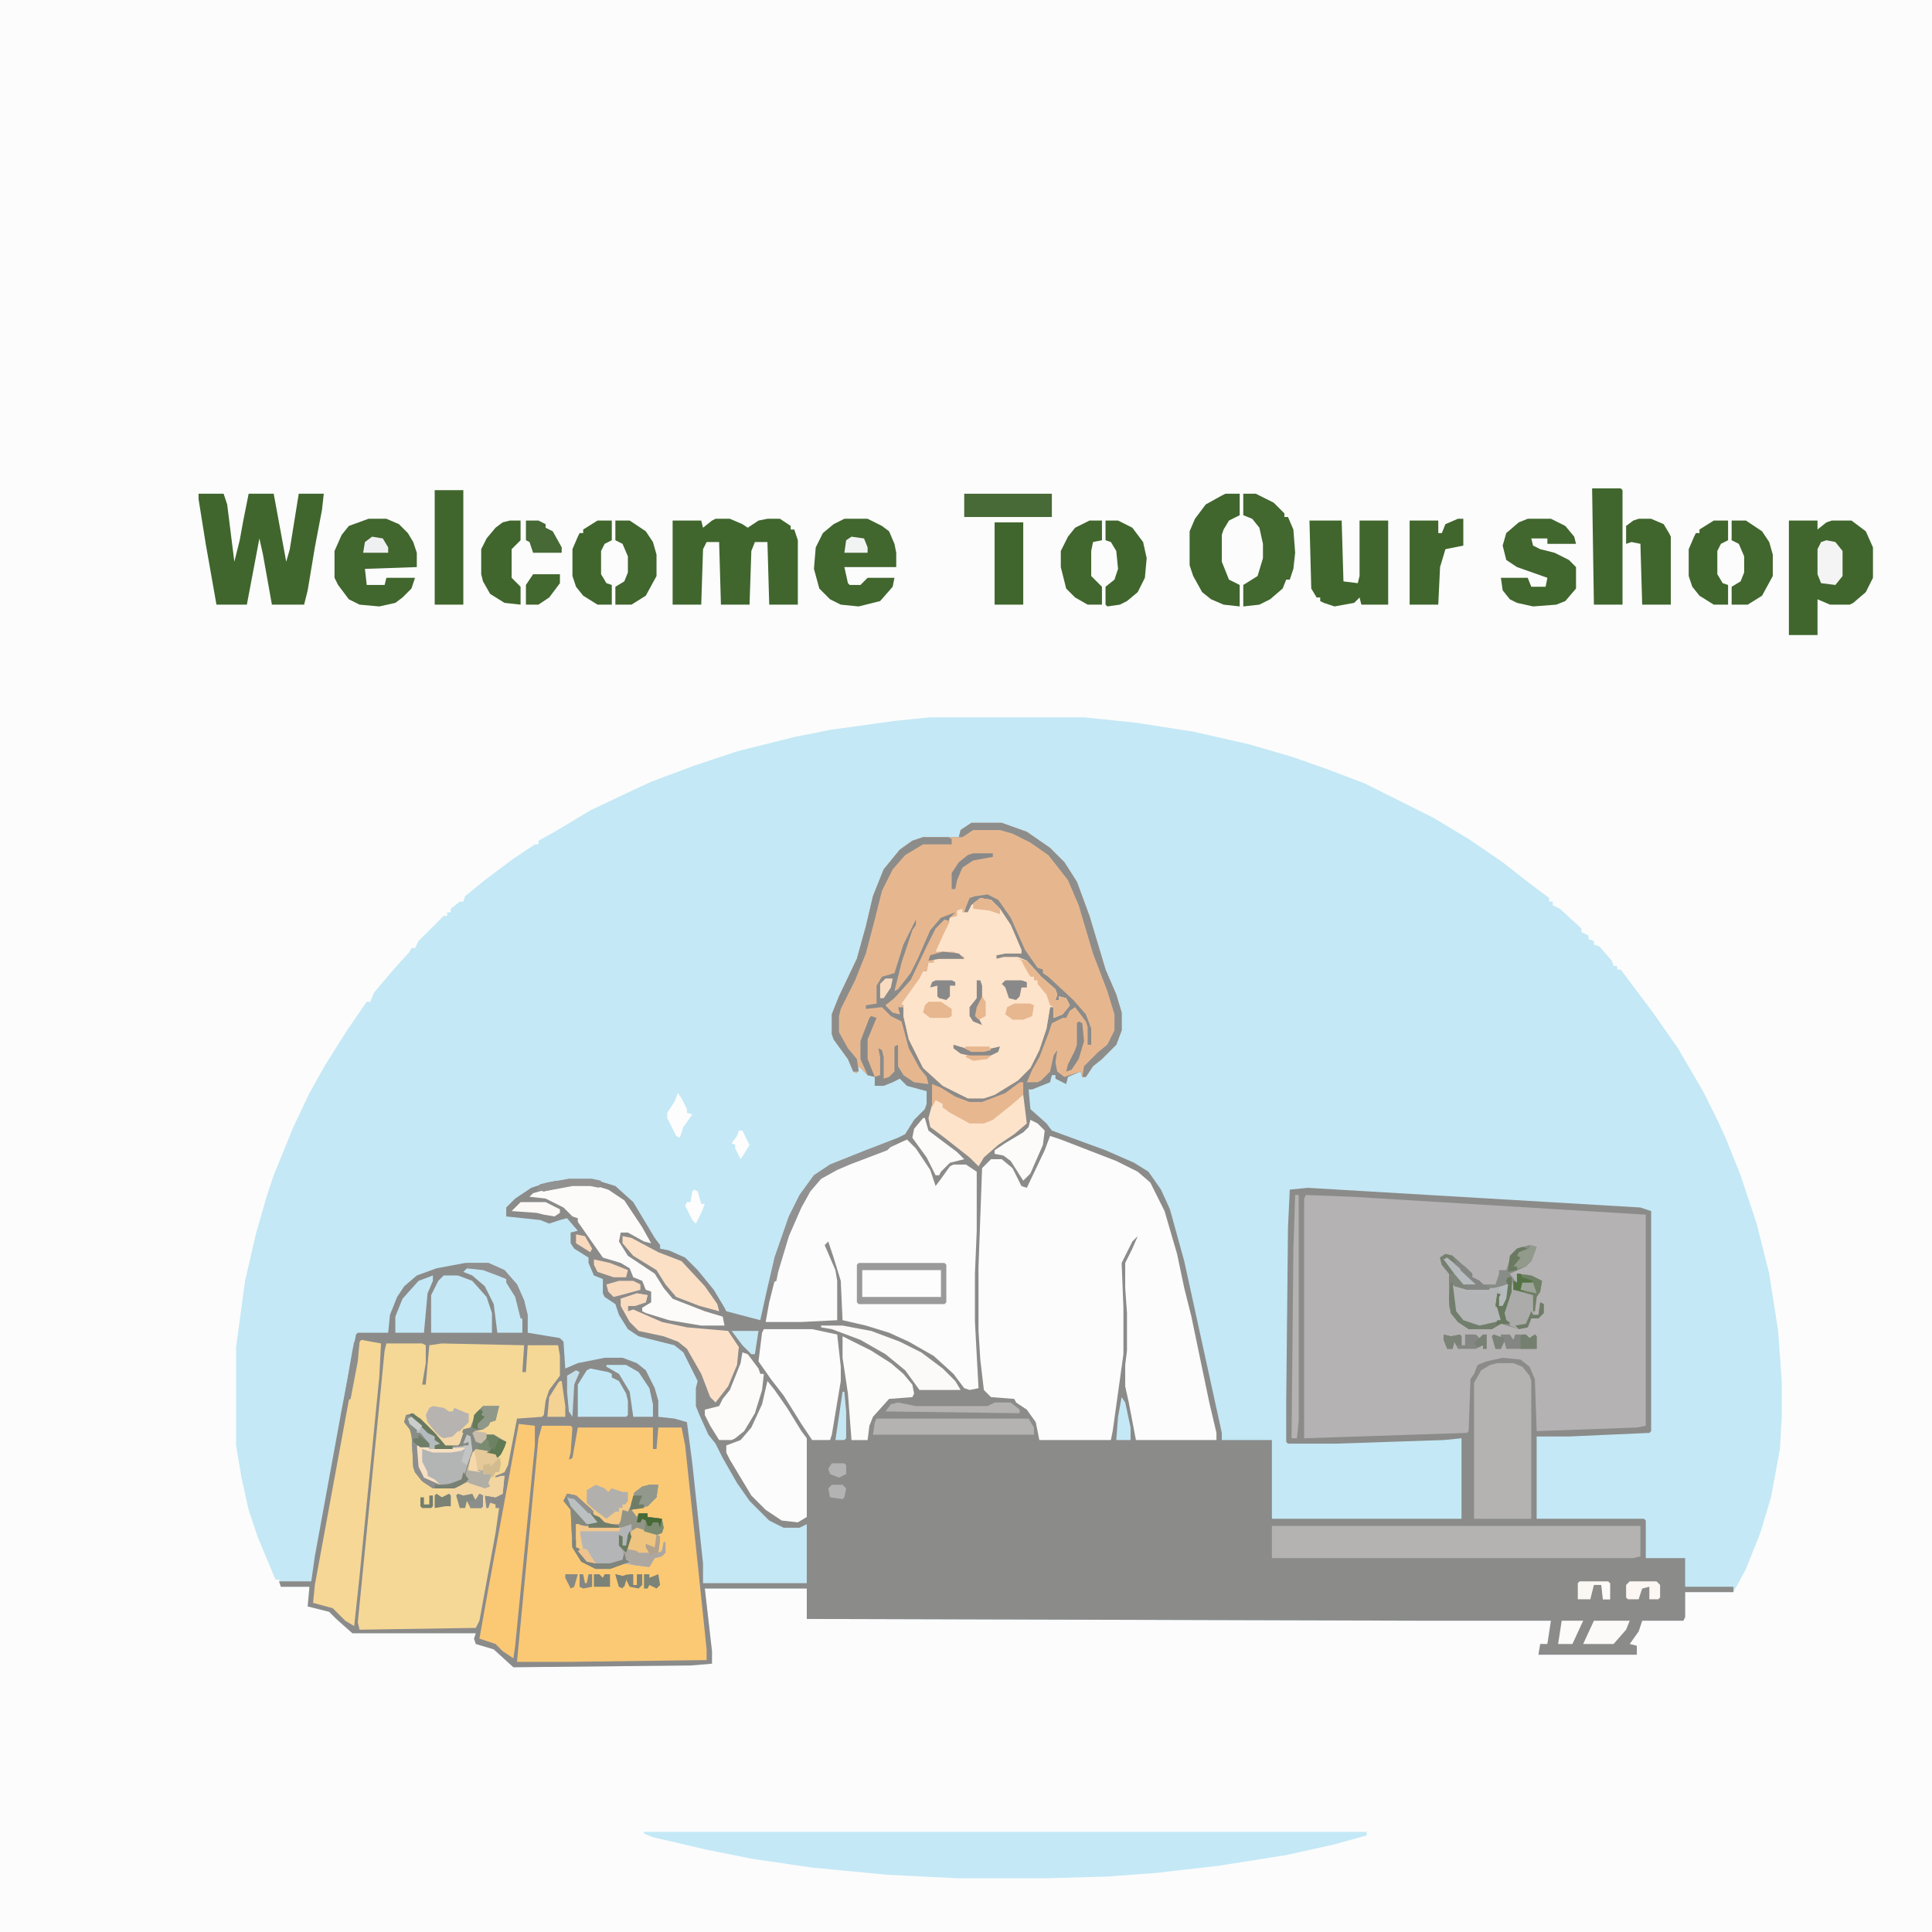 <?xml version="1.0" encoding="UTF-8"?>
<svg version="1.1" viewBox="0 0 1080 1080" width="1080" height="1080" xmlns="http://www.w3.org/2000/svg">
<path transform="translate(0)" d="m0 0h1080v1080h-1080z" fill="#FCFCFC"/>
<path transform="translate(520,401)" d="m0 0h86l29 3 32 5 31 7 24 7 20 7 21 8 38 19 20 12 19 13 14 11 12 9v2h2v2l4 2 12 11v2l4 2v2l3 1v2l3 1 7 8 1 3h2v2h2l18 24 14 20 14 24 8 16 5 11 8 20 9 27 7 28 5 32 2 28v20l-1 18-5 27-6 20-8 20-7 13h-27v14l-1 2h-23l-2 6-5 7 4 1v5h-55l1-6h4l2-13h-67l-349-1v-17h-57l4 35v7l-12 1-99 1-11-10-10-3-1-3 1-3h-69l-9-8-4-4-12-3 1-11h-16l-1-4h-2l-10-24-5-15-4-18-3-18v-55l5-37 6-26 6-21 4-12 11-27 9-19 9-16 12-19 11-16h2l2-5 11-13 9-10 1-2h2l2-4 14-14h2v-2h2v-2l5-4h2l1-3 11-9 16-12 12-8h2v-2l9-5 20-12 19-9 15-7 24-9 24-8 32-8 20-4 36-5z" fill="#C4E8F5"/>
<path transform="translate(543,460)" d="m0 0h17l14 5 13 9 8 8 7 11 7 19 9 30 6 14 3 10v10l-3 8-8 8-5 4-4 6h-2l-1-3-7 3-1 4-6-3v-2h-2l-1 4-10 4h-2l1 11 9 8 3 4 30 11 16 7 8 5 7 10 5 11 8 29 21 96v4h28v44h106v-45l-10 1-60 2h-27l-1-1v-22l1-98 1-21 10-1 186 11 6 2v123l-1 1-45 2h-18v46h60l1 1v21h22v16h27v3h-27v14l-1 2h-23l-2 6-5 7 4 1v5h-55l1-6h4l2-13h-67l-349-1v-17h-57l4 35v7l-12 1-99 1-11-10-10-3-1-3 1-3h-69l-9-8-4-4-12-3 1-11h-16l-1-3h18l2-14 15-82 5-26 3-16 1-1h17l1-10 4-10 4-6 7-6 11-4 16-3h13l9 4 7 8 4 9 2 8v10l18 3 2 2 1 15 7-3 15-3h10l8 3 5 4 5 10 2 7v9l9 1 7 2 3 23 6 56v11h58v-33l-4 2h-9l-8-4-11-11-7-10-8-14-4-8-4-5-5-11-2-5v-10l1-4-8-16-5-4-20-5-6-4-5-8-2-6-6-4-1-2v-8l-5-2-3-7v-3l-8-5-2-3v-6l4-1-6-7-4 1-6 2-5-2-19-2v-5l5-5 9-6 9-3 12-2h13l13 4 10 9 12 20 3 4v2l5 1 9 4 7 7 9 11 6 10 1 2 19 5 4-18 4-17 8-23 6-12 8-11 9-6 20-8 18-7 4-2 5-8 6-6 1-3v-7l-11-3-4-4-4 2-5 2h-5v-5l-4-1-5-5-1 4-2-1-3-7-8-11-1-3v-11l4-10 10-21 5-18 4-17 6-15 9-11 7-5 6-2h20l1-4z" fill="#8B8B8A"/>
<path transform="translate(730,668)" d="m0 0 26 1 164 10v118l-5 1-56 2-1-29-3-7-5-4-10-1-9 2-5 2-2 5-2 3-1 29-1 1-91 3v-134z" fill="#B4B2B2"/>
<path transform="translate(587,635)" d="m0 0 6 2 31 12 12 6 7 6 8 16 7 24 4 19 4 16 10 48 4 17v4h-45l-4-21-2-9v-12l1-8v-21l-1-14v-14l4-8 3-7-3 3-6 12 1 25v26l-6 43-1 5h-40l-2-10-5-7-6-4-1-2-13-1-4-4-2-17-1-16v-36l2-55 5-5h6l6 5 5 10 3 1 10-21z" fill="#FCFCFC"/>
<path transform="translate(543,460)" d="m0 0h17l14 5 13 9 8 8 7 11 7 19 9 30 6 14 3 10v10l-3 8-8 8-5 4-4 6h-2l-1-3-9 3-4-3-1-5 1-7-2 3-2 9-5 5-2 1h-6l3-7 4-7 5-13 2-6 6-3h2l2-4 3-2 6 8 1 3v10h2v-9l-3-8-7-8-14-13-3-2v-2l-3-1-7-10-8-18-7-10-6-3-7 1-3 1-2 5-1 3h2l2-4 5-4 6 1 5 5 6 9 6 14v2h-9l-5 1v2l4-1h8l5 2 8 9 8 7 1 3-1 3h2v-2l4 1 2 4-4 5-5 2v-6h-2l-2 12-4 12-5 10-7 7-13 8-6 2h-9l-14-7-11-10-8-16-3-13v-6l-2-1 10-14 3-4h2l1-5h3v-2l3-1h13l-5-2h-11l3-7 2-7h2l2-6 3-3-8 3-6 7-7 16-4 8-7 9-2 1 4-16 6-18 2-3v-3l-7 14-5 16-7 2-3 5v10l-6 1v2l9-1 5 5 6 3 4 15 6 11 4 5 1 4-8-1-6-4-3-5v-12l-2 1v14l-3 3-3 1v-12l-1-4-2-1 1 5v10l-3 1-4-1-5-5-1 4-2-1-3-7-8-11-1-3v-11l4-10 10-21 5-18 4-17 6-15 9-11 7-5 6-2h20l1-4z" fill="#E6B78F"/>
<path transform="translate(216,751)" d="m0 0h20l2 1v10l-2 12h2l2-22 7-1 46 1-1 15h2l1-15h17l1 6v11l-6 8-2 6-1 8-1 1-14 1-5 26-2 4-5 2v1l5-1-1 10-4 2-6-1v7h2l1-3 3 1v2h2l-2 14-9 49-2 4-65 1-1-4 10-101 5-51z" fill="#F5D896"/>
<path transform="translate(303,797)" d="m0 0h16l1 1-1 14-1 4 2-1 3-17h42v12h2l1-12h13l2 10 7 66 5 48v6l-78 1h-28l4-42 8-83z" fill="#FBC974"/>
<path transform="translate(507,637)" d="m0 0 5 5 8 12 3 9 3-4 5-7 2-1h7l6 4v33l-1 24v27l2 37-5 1-3-1-6-8-11-10-14-8-11-5-13-4-13-3-1-22-4-13-3-9-2 2 6 14 1 6v22l-20 1h-20l2-11 7-28 7-19 6-12 7-9 5-4 9-5 23-8z" fill="#FCFCFC"/>
<path transform="translate(360,1024)" d="m0 0h404v2l-18 5-27 6-38 6-35 4-27 2-35 1h-48l-40-2-42-4-34-5-25-5-30-7-5-2z" fill="#C4E8F6"/>
<path transform="translate(548,502)" d="m0 0 6 1 5 5 6 9 6 14v2h-9l-5 1v2l4-1h8l5 2 8 9 8 7 1 3-1 3h2v-2l4 1 2 4-4 5-5 2v-6h-2l-2 12-4 12-5 10-7 7-13 8-6 2h-9l-14-7-11-10-8-16-3-13v-6l-2-1 10-14 3-4h2l1-5h3v-2l3-1h13l-5-2h-11l3-7 2-7h2l2-6 4-1v-3l3-1v2h3l2-4z" fill="#FDE3CA"/>
<path transform="translate(711,853)" d="m0 0h206v17l-4 1h-202z" fill="#B4B3B2"/>
<path transform="translate(202,749)" d="m0 0 11 2-1 19-11 111-3 28-5-3-7-7-11-3 1-10 16-87 9-49z" fill="#F6D795"/>
<path transform="translate(111,276)" d="m0 0h14l2 6 4 32 3-12 2-11 3-15h14l7 38 2-7 5-31h14l-1 9-4 21-4 24-2 8h-18l-5-28-2-9-7 37h-17l-6-34-4-25z" fill="#40662D"/>
<path transform="translate(837,762)" d="m0 0h9l5 2 4 5 1 3v77h-32v-76l4-7 5-3z" fill="#B4B3B2"/>
<path transform="translate(400,290)" d="m0 0h8l7 3 3 2 6-4 5-1h7l6 4v2h2l2 6v36h-16l-1-35h-7l-2 5-1 30h-16l-1-35h-7l-2 4-1 31h-16v-47h16l1 4 5-4z" fill="#40662D"/>
<path transform="translate(1e3 291)" d="m0 0h16v5l5-4 3-1h11l8 6 4 9v17l-4 8-7 6-2 1h-11l-7-3v20h-16z" fill="#40662D"/>
<path transform="translate(429,772)" d="m0 0 4 5 7 10 8 13 3 4v44l-5 3-9-1-9-6-8-8-12-20-2-4v-4l8-3 6-7 6-13z" fill="#FCFCFC"/>
<path transform="translate(427,743)" d="m0 0h27l14 3 2 18v8l-5 30-1 3h-10l-6-9-10-16-7-9-7-10 2-16z" fill="#FCFCFC"/>
<path transform="translate(290,796)" d="m0 0 9 1v11l-11 112-1 7-6-4-4-4-9-3 5-28 10-54z" fill="#FBC874"/>
<path transform="translate(320,662)" d="m0 0h10l10 3 9 6 10 15 5 9-4-1-9-5h-4l-1 5 5 8 15 10 5 8 5 6 18 7 10 3 1 5h-13l-18-3-13-4-2-1v-2l5-3v-6l-3-1-2-5-5-2-2-5-5-3-10-3-14-20v-2l-3-1-5-5-10-5-9-1 2-2 14-4z" fill="#FCFBF9"/>
<path transform="translate(206,290)" d="m0 0h10l7 3 5 5 3 5 2 6v8l-29 1 1 9h10l1-4h16l-2 6-5 5-4 3-9 2-11-1-6-3-6-8-2-4v-15l4-9 4-5z" fill="#41662E"/>
<path transform="translate(472,290)" d="m0 0h13l8 4 4 3 3 7 1 5v8h-29l2 9 1 1h6l4-4h15l-1 5-7 8-12 3-10-1-6-3-6-6-3-11 1-12 4-8 6-5z" fill="#41662E"/>
<path transform="translate(732,291)" d="m0 0h18l1 34 8 1 1-4v-31h16v47h-15l-1-4-3 3-11 2-6-2-2-1v-2h-2l-3-5z" fill="#40662D"/>
<path transform="translate(855,696)" d="m0 0 4 1-3 8-3 3-9 4 3 4 1 1v-5l8 1 6 3-1 6-2 3-1 8-1 2h3l1-7 2 1v5l-3 3h-4l-2 5-5 1-10-3-5 3h-13l-6-4-4-5-1-4v-18l-4-5-1-4 3-2 4 1 11 10v2l4 2 2 2h7l2-6v-2h4l3-9 3-3z" fill="#888C86"/>
<path transform="translate(363,830)" d="m0 0h5l-1 7-5 5-9 2 3 4 1-2h5v2l8 1 1 5-1 3h-2l1 5-1 6 2-1 1-5h1v6l-2 2-4 1-3 5-8-1-7-1-7 3h-8l-8-4-5-8-1-21-4-5 2-4 5 1 10 9 6 6 8 1 2-8 4-1 3-9 4-3z" fill="#B4B5B6"/>
<path transform="translate(854,290)" d="m0 0h13l8 4 5 6 1 4h-16v-3h-9l1 4 4 2 8 2 8 4 4 4v12l-6 7-5 2-13 1-9-2-4-2-4-5-1-7h15l2 5h8l1-5-17-6-6-4-2-8 2-7 7-6z" fill="#41662E"/>
<path transform="translate(270,786)" d="m0 0h9l-2 8-3 1-1 2-3 2-5 1 2 4 4 1-3-3h8l7 4-1 3-2 4-2 2-1-2-7-2-5 1-3 10-1 4 1 2-8 4h-12l-6-4-4-5-1-3-1-20-4-5 1-4 4-1 8 7 10 10h7l3-8 4-1 3-8z" fill="#B3B4B4"/>
<path transform="translate(471,747)" d="m0 0 16 8 11 7 7 6 5 6 1 5-1 2-13 1-9 10-2 5-1 8h-9l-2-26-3-20z" fill="#FCFCFB"/>
<path transform="translate(356,723)" d="m0 0 6 1-1 4-6 2h-4v3l3-1 16 7 14 3 23 2 6 9-1 10-5 12-7 9-3-3-5-13-8-14-5-4-8-3-14-3-5-5-5-9v-4z" fill="#FCE1C8"/>
<path transform="translate(685,276)" d="m0 0h8v12l-6 3-3 5-1 3v15l4 10 6 3v12l-9-1-7-3-5-4-5-9-2-6v-19l3-7 6-8 9-5z" fill="#40662E"/>
<path transform="translate(695,276)" d="m0 0h7l10 5 6 6v2h2l3 7 1 13-1 9-2 6h-2l-2 5-7 6-6 3-9 1v-12l8-5 3-10v-8l-2-9-4-5-5-2z" fill="#42672F"/>
<path transform="translate(890,273)" d="m0 0h16l1 1v64h-16z" fill="#40662D"/>
<path transform="translate(243,274)" d="m0 0h16v64h-16z" fill="#40662D"/>
<path transform="translate(815,290)" d="m0 0h3v15l-10 2-3 10-1 21h-16v-47h16v7h2l2-5z" fill="#40662D"/>
<path transform="translate(570,611)" d="m0 0 2 1 2 16-7 6-9 6-8 7-3 5-5-5-14-11-8-6-1-5 3-11 5 3v2l4 2 11 6h8l8-4 11-10z" fill="#FDE3CA"/>
<path transform="translate(248,713)" d="m0 0h8l8 3 8 9 3 9v11h-34v-21l4-8z" fill="#C4E8F6"/>
<path transform="translate(916,290)" d="m0 0h7l7 3 3 5 1 2v38h-16l-1-34-5-1-3 1v-10l4-3z" fill="#40662D"/>
<path transform="translate(490,793)" d="m0 0h85l3 5v4h-90l1-7z" fill="#B4B3B2"/>
<path transform="translate(415,756)" d="m0 0 3 1 6 8 1 3h2l-1 9-4 13-6 10-5 4-2 1h-7l-5-8-3-6v-3l8-2 2-4 4-5 6-15z" fill="#FCFBF9"/>
<path transform="translate(556,292)" d="m0 0h16v46h-16z" fill="#40662D"/>
<path transform="translate(609,291)" d="m0 0h7v11l-5 1-1 5v14l6 6v10h-8l-7-4-5-5-3-12v-9l4-8 4-5z" fill="#41662E"/>
<path transform="translate(968,291)" d="m0 0h8l9 6 4 6 2 7v12l-6 11-8 5h-9v-10l5-3 2-5v-9l-3-7-4-2z" fill="#41662E"/>
<path transform="translate(344,291)" d="m0 0h8l9 6 4 6 2 7v12l-6 11-8 5h-9v-10l5-3 2-5v-9l-3-7-4-2z" fill="#41662E"/>
<path transform="translate(618,291)" d="m0 0h7l8 4 6 8 2 9-1 11-4 8-6 5-4 2-7 1-1-1v-10l5-4 2-6-1-10-3-5-3-1z" fill="#40662D"/>
<path transform="translate(958,291)" d="m0 0h8v11l-4 2-2 4v13l3 5 3 1v11h-8l-8-5-4-5-2-6v-15l3-7 1-2h2v-2z" fill="#40662D"/>
<path transform="translate(334,291)" d="m0 0h8v11l-4 2-2 4v13l3 5 3 1v11h-8l-8-5-4-5-2-6v-15l3-7 1-2h2v-2z" fill="#40662D"/>
<path transform="translate(285,291)" d="m0 0h6v11l-5 5v16l5 5v10l-9-1-8-5-4-7-1-4v-14l3-6 5-6 4-3z" fill="#40662D"/>
<path transform="translate(459,741)" d="m0 0h12l16 3 16 6 12 6 12 9 7 7 3 5h-23l-8-11-11-9-14-8-16-6-6-1z" fill="#FCFAF8"/>
<path transform="translate(363,830)" d="m0 0h5l-1 7-5 5-9 2 3 4 1-2h5v2l8 1 1 5-1 3-3 1-11-3-3 1v-4l-6 2h-20l-5-2 1 13 4 6 6 3h8l7-2 1-4 1 4 2 1-11 4h-8l-8-4-5-8-1-21-4-5 2-4 5 1 10 9 6 6 8 1 2-8 4-1 3-9 4-3z" fill="#939488"/>
<path transform="translate(482,710)" d="m0 0h44v15h-44z" fill="#FDFDFD"/>
<path transform="translate(348,691)" d="m0 0 5 1 15 8 13 5 13 14 7 10 1 4-11-3-13-5-6-7-5-8-13-8-6-7z" fill="#FBE0C6"/>
<path transform="translate(539,276)" d="m0 0h49v13h-49z" fill="#486A36"/>
<path transform="translate(330,765)" d="m0 0 10 2 2 1v2l4 2 4 7 1 4v8l-1 1h-27v-18l5-8z" fill="#C4E8F6"/>
<path transform="translate(543,460)" d="m0 0h17l14 5 13 9 8 8 7 11 7 19 9 30 6 14 3 10v10l-3 8-8 8-5 4-4 6h-2l1-6 8-8 5-4 4-8v-9l-4-13-8-21-8-27-6-14-7-9-4-5-10-7-10-5-7-2h-15l-6 4h-2l1-4z" fill="#8D8D8C"/>
<path transform="translate(270,786)" d="m0 0h9l-2 8-3 1-1 2-3 2-5 1 2 4 4 1-3-3h8l7 4-1 3-2 4-2 2-1-2-7-2-5 1-3 10-1 4 1 2-8 4h-12l-6-4-4-5-1-3-1-20-4-5 1-4 4-1 8 7 10 10h7l3-8 4-1 3-8zm-40 6-2 2 5 7h2l2 4 3 4-7-1v12l4 7 9 4 8-1 5-3 2-7 3-9-1-8-2-1-2 5 3-1v2l-19 2v-2l4-1-4-2v-2l-8-7z" fill="#848982"/>
<path transform="translate(812,718)" d="m0 0 8 2h15l8-2-1 8-2 4h-2v-5l1-1-2-1v7l2 2v6l-6 3-6 1-9-3-5-6-1-4z" fill="#B4B5B6"/>
<path transform="translate(516,468)" d="m0 0h14l2 1v3h-16l-10 6-7 8-6 12-4 16-5 19-6 15-8 16-1 4v9l5 9 5 6 1 7h-3l-3-7-8-11-1-3v-11l4-10 10-21 5-18 4-17 6-15 9-11 7-5z" fill="#8C8C8B"/>
<path transform="translate(261,709)" d="m0 0h9l8 3 5 3 6 10 3 12v8h-14l-2-16-5-10-7-6-5-2z" fill="#C4E8F6"/>
<path transform="translate(570,605)" d="m0 0h2v7l-7 6-10 8-5 2h-8l-11-6-4-3v-2l-4-2-2 4v-13l5 2 8 5 8 3h7l13-5z" fill="#E7B78F"/>
<path transform="translate(480,706)" d="m0 0h48l1 1v21l-1 1h-48l-1-1v-21zm2 4v15h44v-15z" fill="#9B9A9A"/>
<path transform="translate(848,712)" d="m0 0 8 1 6 3-1 6-2 3-1 8-1 2h3l1-7 2 1v5l-3 3h-4l-2 5-5 1-5-2v-2l-4-2 2-10 4-11 2 1z" fill="#ABABA9"/>
<path transform="translate(576,626)" d="m0 0 4 2 4 4-1 8-7 16-4 4-7-11-4-3-5-1v-2l6-4 10-6 3-3z" fill="#FCFBF9"/>
<path transform="translate(242,713)" d="m0 0v3l-3 7-2 22h-16v-9l4-10 9-10z" fill="#C4E8F6"/>
<path transform="translate(724,668)" d="m0 0h2v126l-1 10h-3l1-105z" fill="#B5B3B1"/>
<path transform="translate(498,638)" d="m0 0 2 1-4 4-21 8-7 3-9 5-6 7-5 9-7 16-6 20-1 5-4 2 3-15 8-23 6-12 8-11 9-6 20-8z" fill="#929191"/>
<path transform="translate(356,854)" d="m0 0 6 2 2 1 1-2v2l4 2-1 9 2-1 1-5h1v6l-2 2-4 1-3 5-8-1-3-1v-2h-2l-3-7-1-1v-6l2 1v5h2l1-6 1-2z" fill="#ADA7A1"/>
<path transform="translate(516,625)" d="m0 0h1l2 7 16 12 4 4-8 2-5 5-1 2h-2l-5-10-8-11 1-5z" fill="#FCFBF9"/>
<path transform="translate(339,763)" d="m0 0h11l7 4 6 9 2 9v7h-11l-2-14-6-10-7-4z" fill="#C4E8F6"/>
<path transform="translate(528,514)" d="m0 0 3 1-3 6-5 11h10l6 3v1h-17v2h-3l-1 5h-2l-2 4-8 11-2 3 1 2h-3l1 4-4-1-4-4 5-4 9-10 9-19 5-10z" fill="#E7B790"/>
<path transform="translate(1021,302)" d="m0 0 5 1 4 5v14l-4 5-8-1-2-5v-14l2-4z" fill="#F4F4F4"/>
<path transform="translate(242,786)" d="m0 0 6 1 3 2h2l1-2 7 3h1v5l-9 9-5 1-5-5-4-5-1-4 2-4z" fill="#B6B3B1"/>
<path transform="translate(266,810)" d="m0 0 6 1 6 2v2h2l-1 8h-2l-1 3h-2v4l-3 2-9-3-2-3 1-4 3-10z" fill="#E5C998"/>
<path transform="translate(317,835)" d="m0 0 5 1 10 9v3l3 4h-6v2l-7-2 1 13 4 6 6 3h8l7-2 1-4 1 4 2 1-11 4h-8l-8-4-5-8-1-21-4-5z" fill="#858A81"/>
<path transform="translate(333,830)" d="m0 0 5 2 2 2 2-2 6 2h3v5l-3 4h-2v2l-7 5-8-7-3-3v-7z" fill="#B2B0AD"/>
<path transform="translate(294,291)" d="m0 0h7l4 2v2l4 2 5 9v3h-16l-2-6-2-1z" fill="#466935"/>
<path transform="translate(808,701)" d="m0 0 4 1 11 10v2l4 2 2 2 4 2-1 1h-12l-7-2-1-1-1 8h-1v-14l-4-5-1-4z" fill="#7F857B"/>
<path transform="translate(891,906)" d="m0 0h20l-2 5-7 8h-17z" fill="#FCFAF8"/>
<path transform="translate(298,321)" d="m0 0h15v5l-6 8-6 4h-7v-11z" fill="#42672F"/>
<path transform="translate(280,825)" d="m0 0h2l-1 10-4 2-6-1 1 8h-5l2-2v-6l-2 3-1 2-2-5-6 1h-2l-4 1-2-4 8-5 4-1 7 2 4-2 2-2 1 2 1-2z" fill="#F2D5A1"/>
<path transform="translate(502,784)" d="m0 0 10 2h40l4-2h9l5 4v2l-75-1 3-4z" fill="#B5B3B1"/>
<path transform="translate(230,792)" d="m0 0 7 6 6 5v2l4 2-4 1v2l18-1-3 2-6 1h-10l-6-2v7l3 6v2l4 2 3 3-5-1-5-3-3-6v-12l7 1-5-6v-2h-2l-5-7z" fill="#F7E0C2"/>
<path transform="translate(569,536)" d="m0 0 5 1 8 9 8 7 1 3-1 3h2v-2l4 1 2 4-4 5-5 2v-6l-2-1-2-6-5-6v-2h-2v-2h-2l-3-5-2-4z" fill="#E7B890"/>
<path transform="translate(229,790)" d="m0 0m-2 1 3 1-1 2 4 5v2h2l5 6v2l-7-1 1 12 3 6 9 4 8-1 4-2 2-4 2 5-8 4h-12l-6-4-4-5-1-3-1-20-4-5z" fill="#8D8E8D"/>
<path transform="translate(261,706)" d="m0 0h12l9 4 7 8 4 9 2 11-4-1-3-12-5-8v-2l-5-2-8-3-9-1z" fill="#909090"/>
<path transform="translate(356,854)" d="m0 0 6 2 2 1 1-2v2h2v8l-2 2-4-4 2 5h-6l-1-1-5-1 1-7 1-3z" fill="#EEC47F"/>
<path transform="translate(843,714)" d="m0 0h2v8l-4 12 1 4 2 2h-5l-5 3h-13l-6-4-4-5-1-8 1-9h1l2 16 4 5 9 3 9-2 3-1-2-7-1-1 1-7 3 1-2 6 2-1 3-11-1-2z" fill="#727E6C"/>
<path transform="translate(379,611)" d="m0 0 2 3 3 6v2l3 1-5 7-2 6-2-1-5-10v-3l4-6z" fill="#FDFDFD"/>
<path transform="translate(911,884)" d="m0 0h15l2 2v7l-1 1h-5v-7l-4 1-2 6h-6l-1-1v-7z" fill="#FCF7F2"/>
<path transform="translate(848,712)" d="m0 0 8 1 6 3-1 6-2 3-1 8h-1v-9l-11-3v-5l2 1z" fill="#6F8066"/>
<path transform="translate(313,772)" d="m0 0h1l2 14v6h-10l1-11 5-8z" fill="#F3D294"/>
<path transform="translate(835,746)" d="m0 0 4 2v-2h5l2 3 1-3h4 2l2 2 3-2 1 1v7h-3-3-3-2-6l-1-4-2 4h-3l-2-7z" fill="#848683"/>
<path transform="translate(807,746)" d="m0 0 4 1 5-1 1 1v5h2v-6h6l2 2 4-2v8h-2v-2l-4 2h-10l-2-4-1 4h-3l-2-5z" fill="#838682"/>
<path transform="translate(291,672)" d="m0 0h14l8 4v2l-3 2-6-1-4-1-14-1z" fill="#FCF9F6"/>
<path transform="translate(883,884)" d="m0 0h16l1 1v9h-4v-8h-5l-2 8h-7v-9z" fill="#FBF8F4"/>
<path transform="translate(873,906)" d="m0 0h12l-6 13h-8z" fill="#FDFBF9"/>
<path transform="translate(627,781)" d="m0 0 2 3 3 14v7h-8l1-13z" fill="#C5E8F6"/>
<path transform="translate(519,560)" d="m0 0h7l6 4v4l-2 1h-10l-4-3 1-4z" fill="#E7B78F"/>
<path transform="translate(318,659)" d="m0 0h13l5 1-1 4-5-1h-10l-16 3-4-1 2-3z" fill="#929190"/>
<path transform="translate(322,852)" d="m0 0 5 1 20 1-1 2h-22l2 10h2l3 5 2 3-5-1-5-6-1-2z" fill="#F2C68C"/>
<path transform="translate(567,561)" d="m0 0h9l2 1-1 6-5 2h-6l-4-3 1-4z" fill="#E7B78F"/>
<path transform="translate(332,704)" d="m0 0 9 2 10 4-1 4h-7l-9-3-2-4z" fill="#F9DBBF"/>
<path transform="translate(346,716)" d="m0 0h8l4 2v3l-11 3-4 1-3-3-1-4z" fill="#F8DABF"/>
<path transform="translate(363,830)" d="m0 0h5l-1 7-5 5h-5v-4l-3-3 5-4z" fill="#92998C"/>
<path transform="translate(409,744)" d="m0 0h15l-2 13h-2l-5-5z" fill="#C6E7F4"/>
<path transform="translate(487,568)" d="m0 0 3 1-5 12v11l4 10-4-1-4-9v-10l5-13z" fill="#898988"/>
<path transform="translate(208,300)" d="m0 0 6 1 3 5v3h-14l1-6z" fill="#EFF0F1"/>
<path transform="translate(270,786)" d="m0 0h9l-2 8-3 1-1 2-3 2-3-1-1-2 3-5z" fill="#909989"/>
<path transform="translate(476,300)" d="m0 0 7 1 2 5v3h-13l1-7z" fill="#F1F3F3"/>
<path transform="translate(263,821)" d="m0 0 7 1v2h5l-2 5 1 2-3 1-9-3-2-3 1-4z" fill="#B0AEA5"/>
<path transform="translate(198,750)" d="m0 0h3l-1 11-4 21-4 2 5-29z" fill="#8D8D8D"/>
<path transform="translate(388,665)" d="m0 0 2 1 2 7h2l-2 5-3 6-2-2-4-8 1-2h2l1-6z" fill="#FDFDFD"/>
<path transform="translate(230,792)" d="m0 0 7 6 6 5v2l4 2-4 1v2h-3l-3-5-2-4h-2l-5-7z" fill="#B4BBBE"/>
<path transform="translate(471,778)" d="m0 0h1l1 11v15l-1 1h-5z" fill="#C5E7F4"/>
<path transform="translate(510,547)" d="m0 0 1 4-7 10 1 2h-3l1 4-4-1-4-4 5-4z" fill="#E8BA93"/>
<path transform="translate(562,548)" d="m0 0h9l3 1v3h-3l-1 5-2 2-4-1-2-6-2-2z" fill="#898989"/>
<path transform="translate(855,696)" d="m0 0 4 1-3 8-3 3-5 1-2-1 2-4 1-5 6-1z" fill="#919A8B"/>
<path transform="translate(317,837)" d="m0 0 5 1 13 13v1h-7l-9-10z" fill="#BBC0C1"/>
<path transform="translate(523,548)" d="m0 0h9l2 1v2h-3v6l-2 2-4-1-1-1v-6l-4 1 1-3z" fill="#898989"/>
<path transform="translate(544,477)" d="m0 0h11v2l-11 2-6 4-3 7-1 5h-2v-9l4-6 5-4z" fill="#898989"/>
<path transform="translate(357,846)" d="m0 0h5v2l8 1 1 5-1 3-3 1-7-2 1-6-2-1-1 2h-2z" fill="#7B8C72"/>
<path transform="translate(356,723)" d="m0 0 6 1-1 4-6 2h-4v3l-3-1-1-6z" fill="#F9DBC0"/>
<path transform="translate(809,703)" d="m0 0 7 6 10 9v1l-8-1-11-13z" fill="#B6BCBF"/>
<path transform="translate(256,835)" d="m0 0 3 1 5-1 2 4 2-4 2 1v6l-1 1h-6l-2-4-1 4h-3l-2-7z" fill="#848A81"/>
<path transform="translate(603,571)" d="m0 0 2 1 1 10-3 10-4 6-3 1 1-4 4-8 1-3v-12z" fill="#898989"/>
<path transform="translate(320,861)" d="m0 0h2l3 8 5 4 3 1h8l7-2 1-4 1 4 2 1-11 4h-8l-8-4-5-8z" fill="#7F847C"/>
<path transform="translate(348,841)" d="m0 0h5l-2 4-3-1-1 6-1 2h-8l-6-5-1-4 8 6 5-4h2v-2h2z" fill="#F2C987"/>
<path transform="translate(548,502)" d="m0 0 6 1 5 5v3l-6-2-9-1v-3z" fill="#E7B78F"/>
<path transform="translate(344,880)" d="m0 0 4 1 4-1h2v6h2v-6h3v6l-2 2-5-1-2-4-2 5-2-1z" fill="#7E847B"/>
<path transform="translate(814,705)" d="m0 0 5 3 4 4v2l4 2 2 2 4 2-1 1h-12l-1-3h6l-12-11z" fill="#838682"/>
<path transform="translate(843,714)" d="m0 0h2v8l-4 12 1 4 2 2h-5l-3 1 1-3h2l-2-7-1-1 1-7 3 1-2 6 2-1 3-11-1-2z" fill="#67795E"/>
<path transform="translate(229,790)" d="m0 0m-2 1 3 1-1 2 4 5v2h2l5 6v2h-5l-4-3-2-7-3-4z" fill="#888E87"/>
<path transform="translate(322,766)" d="m0 0 2 1-3 7-1 18-2-3-1-11v-9z" fill="#C3DFE9"/>
<path transform="translate(533,584)" d="m0 0 10 3h7l9-2-1 3-4 2-8 1-9-2-4-3z" fill="#898989"/>
<path transform="translate(546,548)" d="m0 0h2l1 3v9l-3 4 1 5 2 4-5-2-2-3v-5l4-5z" fill="#898989"/>
<path transform="translate(230,790)" d="m0 0 5 3 14 14 4 1v2h-10v-2l3-1-3-2v-2l-4-2-10-10z" fill="#68795F"/>
<path transform="translate(465,830)" d="m0 0h6l2 2-1 5-1 1-7-1-1-5z" fill="#B4B3B3"/>
<path transform="translate(413,632)" d="m0 0h2l4 8-3 5-2 3-3-6v-2l-2-1 3-4z" fill="#FDFDFD"/>
<path transform="translate(465,818)" d="m0 0h7l1 1v5l-4 2-5-2-1-3z" fill="#B4B3B3"/>
<path transform="translate(851,746)" d="m0 0h2l2 2 3-2 1 1v7h-3-3-3v-7z" fill="#757F70"/>
<path transform="translate(256,800)" d="m0 0 3 1-2 6-1 1h-7l-5-6 4 2 5-1z" fill="#F3D7A9"/>
<path transform="translate(332,880)" d="m0 0h3l2 2 1-2h3v7h-3-3-3z" fill="#7B8277"/>
<path transform="translate(360,880)" d="m0 0h3v2l5-2 1 6-2 2-4-2-1 2h-2z" fill="#7B8477"/>
<path transform="translate(244,835)" d="m0 0 3 2 4-2 1 1v6h-3l-6 1v-7z" fill="#7A8275"/>
<path transform="translate(851,697)" d="m0 0 3 1-5 2-1 2 2 1-4 5h2v2l-5 1 1-9 4-4z" fill="#697A61"/>
<path transform="translate(527,532)" d="m0 0 9 1 3 3h-14l-6 1 1-3z" fill="#898989"/>
<path transform="translate(495,547)" d="m0 0h4l-1 5-4 6h-2v-8z" fill="#F9DBC0"/>
<path transform="translate(330,846)" d="m0 0 5 2 3 3 8 2v1h-17v-2l5-1z" fill="#707D6A"/>
<path transform="translate(261,802)" d="m0 0 2 1 1 8-3 8-3-2 2-7-1-2h3v-2l-3 1z" fill="#C3C5C4"/>
<path transform="translate(278,804)" d="m0 0 5 2-1 3-2 4-2 2-1-2-5-1 2-1 3-6z" fill="#5F7952"/>
<path transform="translate(807,746)" d="m0 0 4 1 5-1 1 1v5h-3l-1-2-1 4h-3l-2-5z" fill="#7B8277"/>
<path transform="translate(549,557)" d="m0 0 2 3v8l-4 2-2-2 1-5z" fill="#E7B78F"/>
<path transform="translate(279,815)" d="m0 0 1 3-1 5h-2l-2 3v-2h-5v-5l4-1v2z" fill="#D3BB90"/>
<path transform="translate(848,712)" d="m0 0h2l1 2 6 2-5 4v2l-6-1v-5l2 1z" fill="#547344"/>
<path transform="translate(808,701)" d="m0 0 4 1 2 4-5-2v2l4 6h-3l-4-5-1-4z" fill="#768071"/>
<path transform="translate(322,690)" d="m0 0 5 1 4 7-1 2-8-5z" fill="#F8D9BD"/>
<path transform="translate(268,802)" d="m0 0h8l3 2-3 7-1-2-3 1v-5z" fill="#6E8263"/>
<path transform="translate(861,728)" d="m0 0 2 1v5l-3 3h-4l-2 5-5 1-2-2 6-1 3-7 1 2h3z" fill="#6E7C68"/>
<path transform="translate(311,660)" d="m0 0 3 1-2 3-8 2-4-1 2-3z" fill="#919291"/>
<path transform="translate(357,846)" d="m0 0h5v2l8 1-1 5-1-3h-3l-1 2h-2l-1-3-2-1-1 2h-2z" fill="#476A36"/>
<path transform="translate(268,835)" d="m0 0 2 1v6l-1 1h-6l-1-4h3l1-1z" fill="#8C8E8B"/>
<path transform="translate(895,885)" d="m0 0h5v9h-4z" fill="#FDFBFA"/>
<path transform="translate(259,823)" d="m0 0 3 4-4 3-4 2h-11v-2h7l8-3z" fill="#778072"/>
<path transform="translate(842,718)" d="m0 0h1l-1 8-2 4h-2v-5l2-3h-2v-2z" fill="#B6BBBD"/>
<path transform="translate(324,880)" d="m0 0h2l1 5h1l1-5h2v7l-5 1-2-1z" fill="#848783"/>
<path transform="translate(354,836)" d="m0 0h5l-2 5h3v2l-8 1z" fill="#6F7D68"/>
<path transform="translate(317,835)" d="m0 0 5 1 10 9-3 1-8-8-5-1z" fill="#919191"/>
<path transform="translate(325,864)" d="m0 0 1 2h2l3 5 2 3-5-1-5-6 2-1z" fill="#EFC38D"/>
<path transform="translate(265,811)" d="m0 0 1 4 1 7 2 1-7-1 1-7z" fill="#F5D8AB"/>
<path transform="translate(809,703)" d="m0 0 7 6 1 2-4 1-6-8z" fill="#B6BABC"/>
<path transform="translate(540,585)" d="m0 0h13l1 2-4 1h-7l-4-2z" fill="#E7B78F"/>
<path transform="translate(367,858)" d="m0 0 2 1-1 9h-3l-1 2-3-5v-2l5 2z" fill="#B1A28D"/>
<path transform="translate(268,788)" d="m0 0 2 1-1 2 2 1-4 4v3l-3-1 1-7z" fill="#647A58"/>
<path transform="translate(829,746)" d="m0 0h2v8h-2v-2l-3 1-2-2z" fill="#798174"/>
<path transform="translate(851,717)" d="m0 0h3 3l2 6-9-2z" fill="#9EA499"/>
<path transform="translate(316,880)" d="m0 0h7l-2 7-2 1-3-6z" fill="#878985"/>
<path transform="translate(234,802)" d="m0 0 6 5v2h-5l-4-3v-2h3z" fill="#6F7E68"/>
<path transform="translate(322,852)" d="m0 0h2l1 14-3-1z" fill="#F7CA81"/>
<path transform="translate(240,836)" d="m0 0h2v6l-1 1h-5l-1-1v-5h2v4h3z" fill="#737E6D"/>
<path transform="translate(344,880)" d="m0 0 4 1 3-1-2 7h-3z" fill="#7B8278"/>
<path transform="translate(352,856)" d="m0 0 1 3-3 9-4-4v-6l2 1v5h2l1-6z" fill="#687A5F"/>
<path transform="translate(230,792)" d="m0 0 6 5-2 3-5-4-1-3z" fill="#CACECD"/>
<path transform="translate(835,746)" d="m0 0 6 2-2 6h-3l-2-7z" fill="#7B8278"/>
<path transform="translate(540,590)" d="m0 0h14l-2 2-8 1-4-2z" fill="#E7B78F"/>
<path transform="translate(269,804)" d="m0 0 4 1 1 6-7-1z" fill="#7A8C70"/>
<path transform="translate(266,800)" d="m0 0 6 1v3l-3 3-3-1-2-5z" fill="#C7BCAA"/>
</svg>
